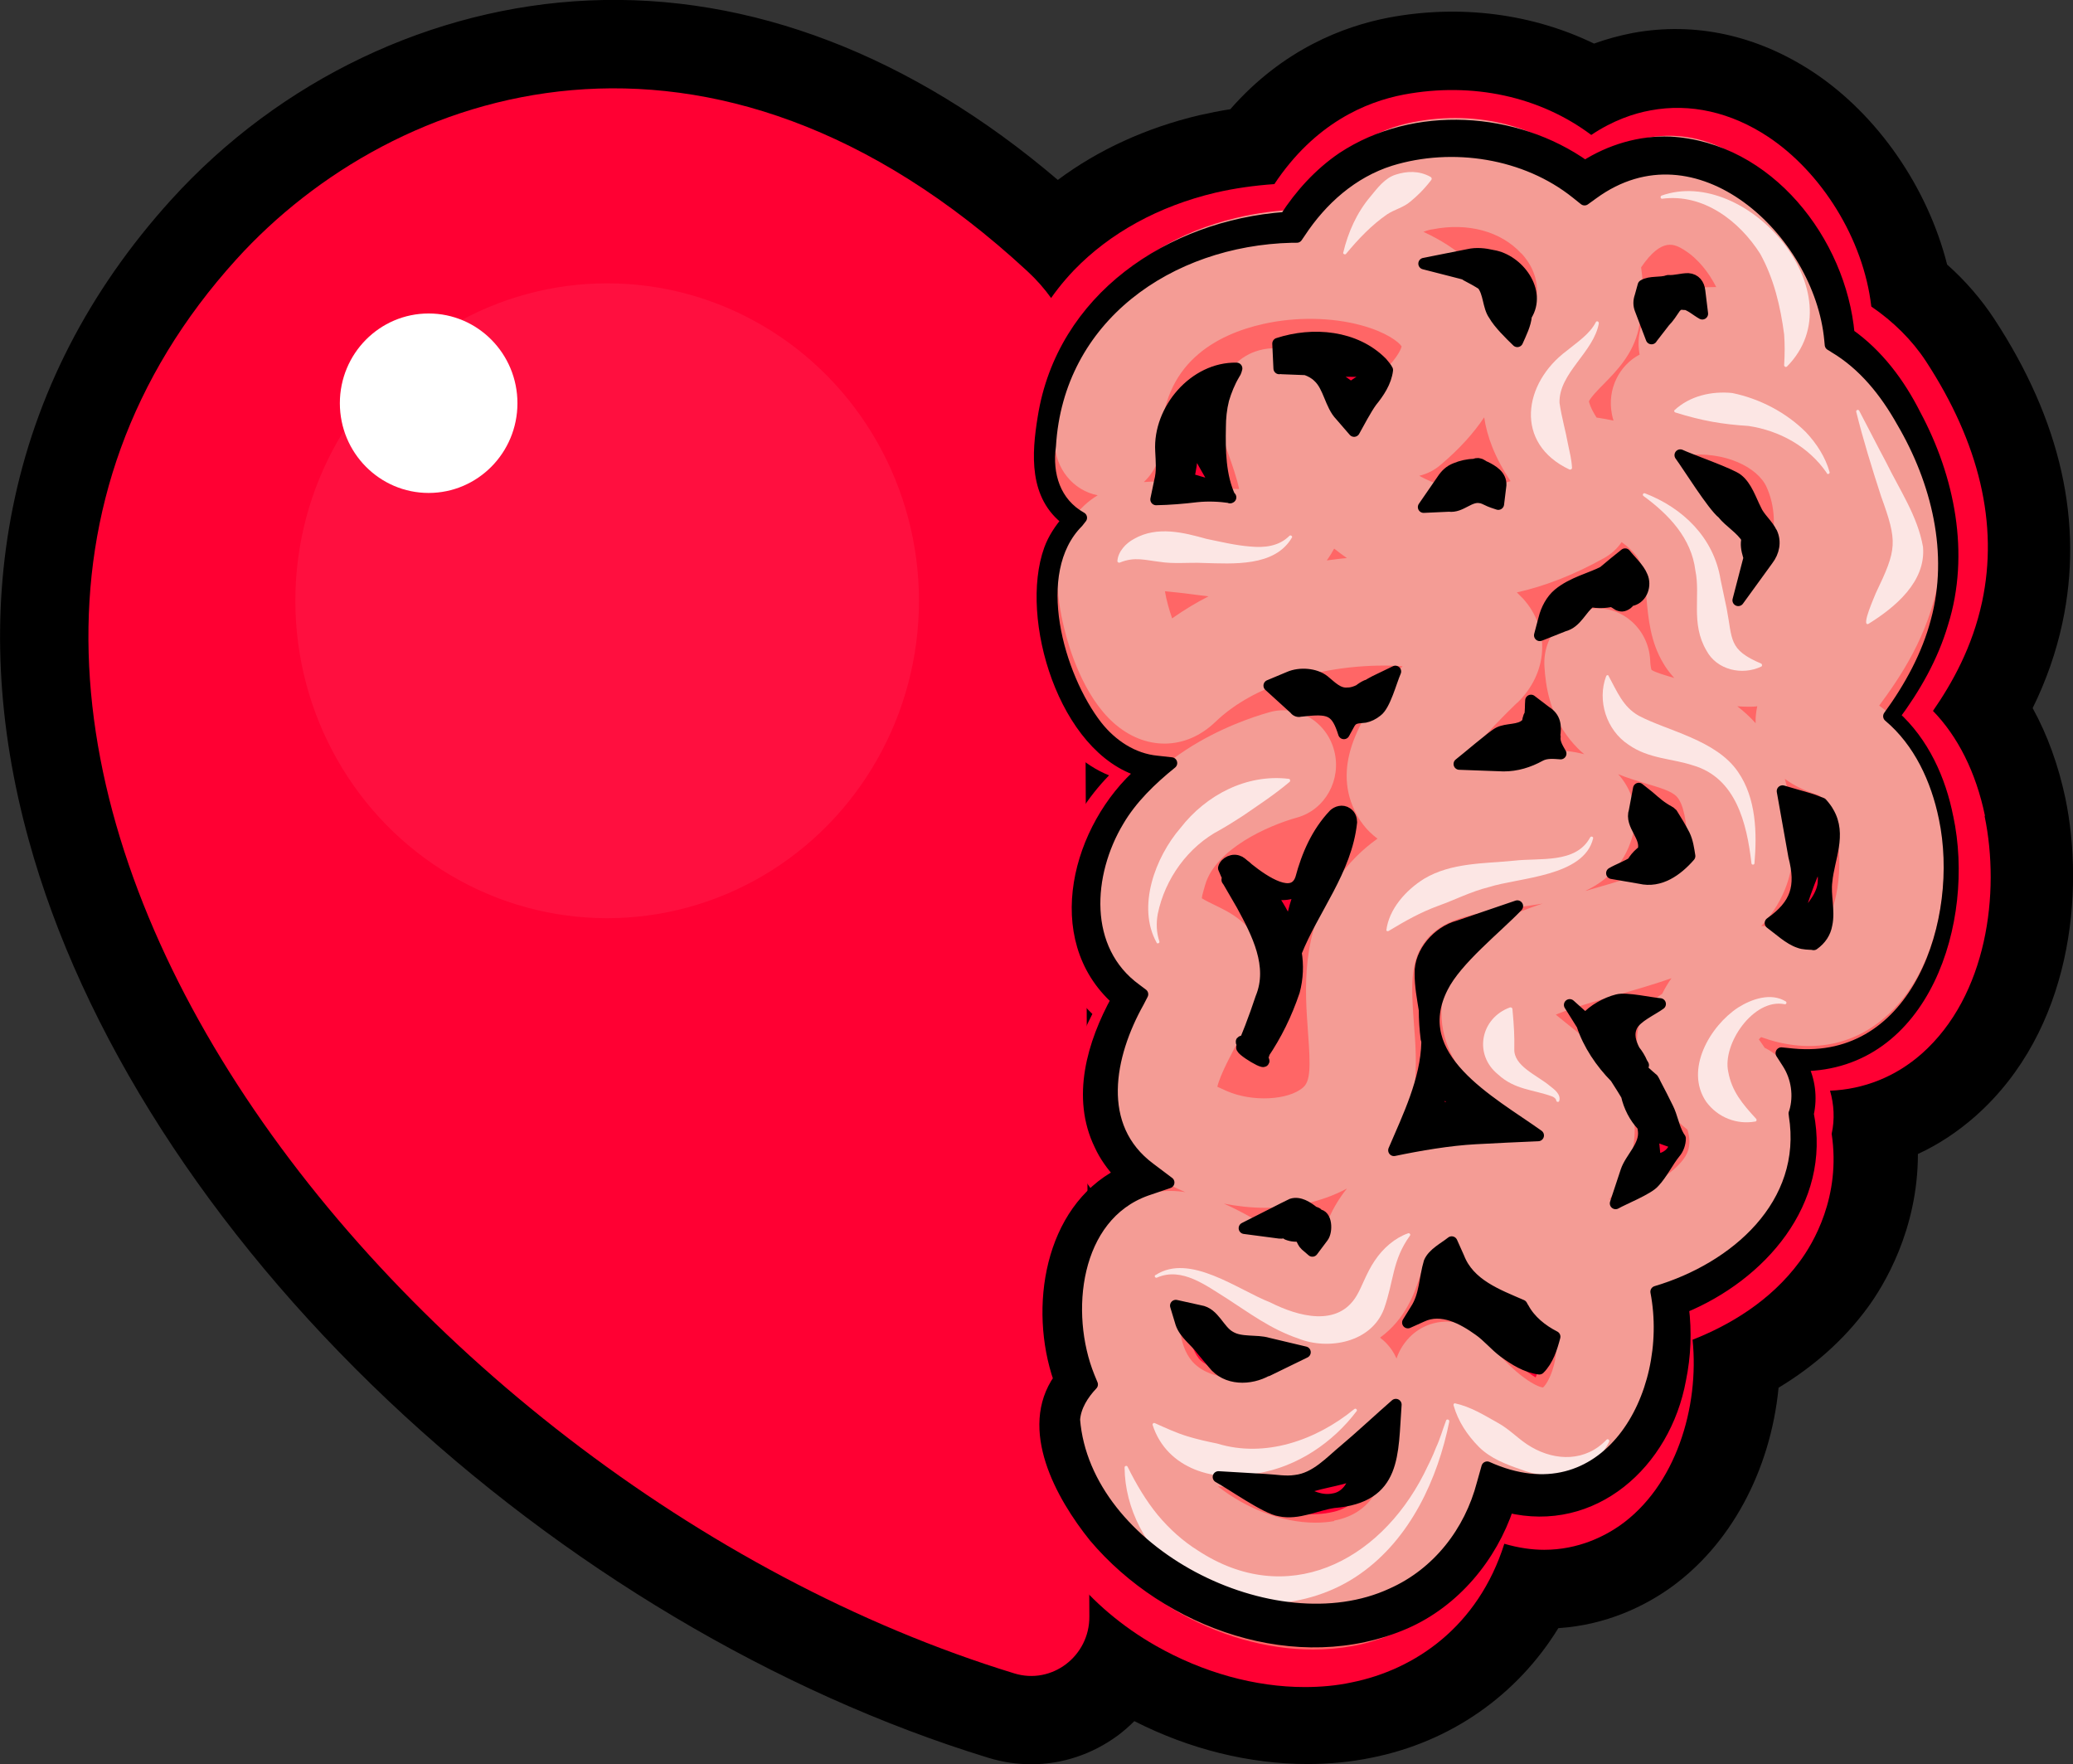 <?xml version="1.0" encoding="UTF-8"?>
<svg id="Layer_2" data-name="Layer 2" xmlns="http://www.w3.org/2000/svg" viewBox="0 0 89.42 76.09">
  <rect x="0" y="0" width="89.42" height="76.09" fill="#333333" stroke="none"/>
  <defs>
    <style>
      .cls-1 {
        opacity: .75;
      }

      .cls-2, .cls-3 {
        fill: #fff;
      }

      .cls-4 {
        fill: #f66;
      }

      .cls-5 {
        fill: #f49c95;
      }

      .cls-3 {
        opacity: .06;
      }

      .cls-6 {
        stroke: #000;
        stroke-linejoin: round;
        stroke-width: .5px;
      }

      .cls-7 {
        fill: #f03;
      }
    </style>
  </defs>
  <g id="Layer_1-2" data-name="Layer 1">
    <g>
      <path d="M44.49,76.09c-.62,0-1.24-.09-1.86-.28-9.14-2.8-18.34-8.27-25.89-15.41-7.71-7.29-13.22-15.87-15.5-24.17C-.13,31.27-.36,26.47.54,21.95c.98-4.92,3.28-9.4,6.84-13.33C12.07,3.45,18.63.32,25.4.02c6.97-.31,13.93,2.37,20.23,7.74,1.74-1.3,3.82-2.25,6.1-2.79.44-.1.89-.19,1.34-.26,2.27-2.59,4.9-3.58,6.83-3.95,3.08-.58,6.2-.17,8.86,1.12.55-.2,1.11-.35,1.68-.46,2.68-.49,5.37.1,7.79,1.7,2.77,1.84,4.92,4.97,5.76,8.29.79.7,1.47,1.49,2.03,2.34,2.88,4.39,3.87,8.8,2.94,13.13-.27,1.25-.69,2.46-1.28,3.66.64,1.16,1.11,2.47,1.41,3.88h0c.83,4.01.31,10.01-3.88,13.72-.76.67-1.59,1.22-2.48,1.63,0,3.27-1.47,5.68-2.18,6.64-1,1.36-2.29,2.51-3.83,3.44-.35,3.57-2.07,6.81-4.74,8.68-1.02.71-2.64,1.55-4.76,1.69-1.78,2.89-4.64,4.91-8.07,5.59-.88.18-1.8.27-2.74.27-2.53,0-5.1-.64-7.48-1.85-.22.22-.45.42-.7.61-1.11.82-2.41,1.25-3.74,1.25ZM49.38,54.76s0,0,0,0c0,0,0,0,0,0ZM54.44,32.6s0,0,0,0h0Z"/>
      <g>
        <g>
          <path class="cls-7" d="M46.76,17.23c0-2.11-.9-4.11-2.44-5.53C30.64-.96,16.98,3.7,10.2,11.18c-18.54,20.44,6.55,52.72,33.55,60.99,1.62.5,3.25-.74,3.24-2.45l-.23-52.49Z"/>
          <ellipse class="cls-3" cx="26.19" cy="25.91" rx="13.45" ry="13.69"/>
          <ellipse class="cls-2" cx="18.49" cy="17.39" rx="3.83" ry="3.87"/>
        </g>
        <g>
          <path class="cls-7" d="M85.62,35.17c-.39-1.87-1.17-3.41-2.24-4.51.83-1.2,1.7-2.75,2.12-4.71.71-3.34-.11-6.83-2.43-10.38-.6-.91-1.4-1.7-2.35-2.35-.34-2.93-2.16-5.8-4.45-7.32-1.6-1.06-3.36-1.46-5.07-1.14-.72.13-1.62.43-2.56,1.06-2.2-1.65-5.11-2.3-8.09-1.74-1.63.31-3.84,1.24-5.58,3.86-.86.06-1.72.18-2.54.37-2.45.58-4.56,1.74-6.11,3.35-1.91,2-2.92,4.64-2.92,7.63,0,1.03.41,1.95,1.07,2.61-.01.02-.03.03-.04.05-1.23,1.75-1,4.12-.58,5.8.28,1.14.97,3.27,2.43,4.67.48.46,1.01.8,1.56,1.02-.9.93-1.67,2.07-2.11,3.49l-.02.05c-.25.8-.91,2.91.2,5.13.34.67.77,1.2,1.21,1.62-.91,1.79-1.78,4.22-.6,6.65.23.48.51.88.81,1.22-.05.03-.1.06-.15.09-1.51.9-2.52,2.55-2.85,4.66-.24,1.54-.09,3.14.4,4.58-.57.83-.8,1.92-.54,2.99.69,2.82,2.75,5.39,5.65,7.05,2.05,1.17,4.31,1.79,6.44,1.79.69,0,1.37-.06,2.02-.2,2.74-.55,5.46-2.41,6.59-5.98.62.18,1.19.26,1.72.26,1.48,0,2.6-.59,3.24-1.03,2.44-1.7,3.46-5.13,3.16-8.03,1.58-.62,3.36-1.66,4.62-3.37.58-.78,1.79-2.8,1.38-5.51.14-.63.1-1.27-.07-1.86,1.46-.06,2.83-.6,3.96-1.6,2.82-2.5,3.39-6.94,2.71-10.23ZM69.86,45.18c-.09-.09-.19-.18-.28-.27.12-.03.23-.06.34-.09-.02.12-.04.24-.05.36ZM70.2,25.6c-.13-.05-.27-.09-.41-.12.12-.07.24-.14.35-.22.02.1.04.21.06.34ZM66.15,31.6s0,0,0,.01c0,0-.01,0-.02,0,0,0,0,0,.01-.01ZM57.65,30.43c.07,0,.14-.02.2-.02-.16.24-.3.48-.43.73-.18-.22-.38-.41-.6-.58.27-.05.54-.09.82-.13ZM61.82,47.25c.15.24.31.46.48.66l-.23.64c-.15.02-.29.04-.44.07.1-.46.16-.92.19-1.37ZM61.97,56.37c.02-.06.05-.13.07-.2.09.19.2.37.32.54-.17,0-.34,0-.52.02.05-.13.09-.25.13-.36ZM50.95,19.03c.08.33.19.66.31.99-.32-.04-.67-.08-1.03-.12.03-.2.05-.41.05-.62,0-.07,0-.14,0-.21l.67-.04Z"/>
          <path class="cls-4" d="M84.13,35.36c-.38-1.93-1.22-3.49-2.38-4.5.84-1.18,1.82-2.77,2.25-4.84.63-3.05-.11-6.26-2.22-9.56-.57-.9-1.37-1.67-2.3-2.3-.2-2.85-2.01-5.75-4.3-7.16-2.29-1.41-4.77-1.28-6.81.23-2.04-1.65-4.81-2.31-7.63-1.77-1.52.29-3.58,1.19-5.16,3.75-.85.05-1.69.17-2.49.36-2.27.54-4.23,1.63-5.64,3.15-1.71,1.83-2.61,4.24-2.61,6.98,0,1.03.52,1.93,1.3,2.45-.16.16-.3.34-.44.54-1.04,1.51-.81,3.64-.44,5.15.27,1.09.93,3.09,2.29,4.31.65.58,1.39.91,2.15,1-1.15.96-2.18,2.24-2.69,3.92l-.02.05c-.21.7-.78,2.55.15,4.45.37.76.89,1.32,1.4,1.74-.9,1.71-1.9,4.03-.82,6.32.36.75.85,1.29,1.36,1.69-.31.1-.62.24-.93.43-1.28.78-2.15,2.22-2.45,4.05-.25,1.54-.07,3.14.47,4.53-.59.69-.85,1.65-.62,2.61.61,2.55,2.45,4.91,5.05,6.46,1.91,1.14,4.04,1.74,6.04,1.74.58,0,1.15-.05,1.71-.15,2.65-.49,5.27-2.32,6.22-5.96.64.23,1.27.34,1.89.34.98,0,1.91-.28,2.75-.84,2.39-1.59,3.32-5.07,2.86-7.82,1.82-.68,3.36-1.72,4.37-3,1.2-1.52,1.68-3.31,1.38-5.18,0-.02,0-.04-.01-.06.22-.85.06-1.72-.4-2.4,1.51.13,2.95-.31,4.12-1.29,2.62-2.19,3.18-6.43,2.59-9.43ZM51.7,58.57c-.23-.28-.35-.73-.38-1.15.2.11.4.23.58.32.68.39,1.5.85,2.4,1.2-.4.13-.81.19-1.21.18-.72-.03-1.19-.3-1.39-.54ZM63.65,19.92c.13.36.3.73.5,1.1-.6.12-1.16.13-1.66.03.45-.38.83-.76,1.16-1.13ZM75.56,21.87c.31.67.31,1.42.17,2.08-.11-.46-.27-.95-.49-1.43-.21-.45-.53-.99-1.03-1.56.7.2,1.2.56,1.36.91ZM68.9,25.65c-.75.05-1.46.42-1.94.93-.1-1.61,1.59-1.02,2.38-1.4.21-.1.39-.25.55-.4.15.15.2.25.2.25.14.31-.33.06-.28.61,0,.1-.27-.04-.91,0ZM65.72,31.29c.17-.16.32-.33.45-.5.13.47.33.99.65,1.5-.61-.02-1.26,0-1.93.04-.07,0-.14,0-.21,0,.29-.31.64-.65,1.05-1.04ZM70.82,36.82c.2-.65.22-1.31.05-1.92.37.11.83.25.94.37.08.08.26.5.28,1.54-.13.11-.43.32-1.08.59-.17.07-.34.14-.52.2.15-.27.25-.53.33-.78ZM59.62,15.75c-.14.2-.4.49-.85.86-.26.22-.47.47-.64.75-.31-.42-.59-.78-.87-1.08-.77-.83-1.56-1.11-2.22-1.16.89-.14,1.83-.14,2.71,0,.96.15,1.56.43,1.87.62ZM57.99,29.95c.42-.05.81-.08,1.18-.09-.59.76-1.03.51-1.34,1.28-.49-.96-1-1.17-2.05-1.17,0,0-.11-.12-.11-.12.82-.3,1.33.22,2.32.1ZM56.01,38.03c.34-1.52,1.66-2.64,1.7-2.54.15.37-2.38,4.88-2.61,7.45-.05.6-1.44,2.97-1.24,2.6.46-.85.79-1.68,1.09-2.5.83-2.32-1.85-5.33-1.91-5.35,0-.01,2.62,1.75,2.97.35ZM56.62,52.76c-.12.27-.2.52-.28.74-.3-.11-.69-.31-1.05-.51.45-.04.89-.12,1.33-.23ZM61.45,44.52c-.11-1.45-.15-2.37.31-3.05.27-.38.67-.64,1.19-.82-.25.25-.48.53-.68.84-1.01,1.63-1.03,3.47-.07,5.04.57.92,1.35,1.57,2.07,2.14,0,0-.02,0-.03,0-.86,0-1.99-.01-3.18.3.59-1.57.47-3.22.37-4.46ZM68.17,44.38c.5-.16,1.05-.31,1.49-.44.23-.06.46-.13.69-.2-.49.81-.55,1.82-.19,2.68-.56-.87-1.32-1.51-1.99-2.05ZM71.87,11.87s.16.02.28.08c.27.14.51.35.73.6-.16.02-.33.04-.49.07-.39.06-.75.21-1.06.41,0-.21-.02-.42-.04-.62.28-.36.5-.51.59-.53ZM65.62,13.32c-.05.05-.11.11-.16.16-.09.09-.19.2-.3.31-.06-.18-.13-.33-.19-.46-.42-.87-1.05-1.6-1.83-2.19.9.1,1.57.49,1.97.91.36.38.53.81.52,1.27ZM53.08,15.69c-.85.63-1.53,1.82-1.14,3.51.09.4.24.8.39,1.23.06.17.14.4.22.65-.25-.03-.5-.06-.7-.08-.47-.06-.99-.13-1.55-.16.15-.35.23-.74.23-1.14,0-.73,0-2.84,2.55-4ZM57.34,65.24c-.89.17-1.9,0-2.85-.38,1.69-.25,3.33-.99,4.72-2.13-.21,2.2-1.42,2.43-1.87,2.51ZM66.23,59.4c-.32-.19-.91-.63-1.77-1.66-.85-1.03-2.25-1.3-3.38-.75.31-.54.48-1.06.61-1.43.18-.56.21-.59.38-.72.06-.05.12-.08.19-.12.16.69.57,1.31,1.19,1.74.5.34,1.04.58,1.6.75.36.5.87.86,1.44,1.04-.02.41-.12.86-.25,1.16ZM72.08,49.96c-.22.32-.72.74-1.51,1.09.73-1.71.35-3.16-.07-4.04.05.07.1.14.16.2.29.86.81,1.61,1.53,2.2,0,0,0,.02,0,.03.04.18.03.31-.11.52ZM78.63,38.11c-.09,1.32-.53,2.02-.7,2.15-.05,0-.21-.01-.5-.14-.16-.07-.33-.13-.5-.17.68-1.04.87-2.11.87-2.98,0-.65-.04-1.25-.12-1.79.12.05.25.09.39.14.23.24.67,1.28.57,2.8Z"/>
          <path class="cls-5" d="M83.68,34.98c-.4-2.05-1.33-3.63-2.62-4.55,1.8-2.43,4.89-7.16.35-14.32-.57-.91-1.4-1.68-2.38-2.29-.03-.92-.23-1.89-.62-2.84-.72-1.78-1.96-3.32-3.42-4.22-1.32-.82-2.74-1.09-4.11-.78-.88.2-1.69.62-2.43,1.25-1.94-1.77-4.69-2.51-7.5-1.96-1.45.28-3.44,1.17-4.94,3.77-.91.03-1.82.15-2.69.36-4.89,1.17-7.82,4.78-7.82,9.65,0,1.15.8,2.11,1.85,2.31-.41.25-.78.58-1.09,1.04-.92,1.35-.7,3.31-.35,4.72.2.83.82,2.89,2.12,4.05,1.35,1.21,3.11,1.2,4.39-.03,1.75-1.68,4.36-2.19,5.76-2.35.9-.1,1.68-.1,2.32-.06-1.78,2.01-2.95,4.07-2.16,6.02.25.62.62,1.08,1.08,1.42-.64.45-1.23,1.03-1.75,1.77-1.57,2.28-1.38,4.76-1.25,6.56.12,1.56.1,2.13-.21,2.4-.64.56-2.2.63-3.28.16-.09-.04-.27-.12-.42-.19.13-.55.67-1.53.94-2.04.44-.82.86-1.59,1.03-2.37.24-1.07-.15-2.12-1.03-2.81-.34-.27-.71-.45-1.04-.61-.17-.08-.43-.21-.57-.3.02-.15.09-.39.13-.52l.02-.07c.46-1.54,2.7-2.54,3.96-2.89,1.22-.34,1.93-1.64,1.6-2.89-.33-1.26-1.59-2-2.8-1.65-1.36.38-5.89,1.95-7.11,6.05l-.02.06c-.21.7-.71,2.34.12,4.05.42.86,1.05,1.44,1.64,1.84-.93,1.73-2.11,4.04-1.05,6.3.69,1.47,1.97,2.03,2.81,2.4,0,0,.02,0,.02,0-.86-.14-1.75-.04-2.62.5-1.13.7-1.91,2.01-2.18,3.67-.26,1.58-.03,3.23.58,4.61-.64.56-.96,1.46-.74,2.36.57,2.42,2.32,4.66,4.79,6.15,1.82,1.1,3.85,1.68,5.75,1.68.55,0,1.09-.05,1.61-.15,2.08-.39,3.75-1.53,4.83-3.3.52-.86.88-1.84,1.09-2.94.15.07.3.14.45.2.62.24,1.24.36,1.84.36.87,0,1.7-.25,2.44-.75,2.3-1.55,3.12-5.18,2.51-7.79,1.93-.64,3.56-1.7,4.59-3.01,1.1-1.4,1.53-3.04,1.26-4.76,0-.06-.02-.12-.03-.19,0,0,0,0,0-.01.36-1.14-.18-2.37-1.21-2.86-.08-.12-.16-.24-.25-.36.03-.04.06-.07.1-.1,1.96.71,3.83.43,5.3-.82,2.44-2.06,2.95-6.08,2.39-8.94ZM64.02,17.99c.12.83.46,1.75,1.14,2.76-1.13.37-2.14.42-3.03.16-.31-.09-.62-.23-.91-.39.33-.08.64-.23.92-.47.83-.7,1.44-1.39,1.88-2.05ZM65.44,30.32c1.34-1.29,1.45-3.18.26-4.5-.09-.09-.18-.18-.27-.27,1.21-.27,2.47-.76,3.76-1.48.31-.17.57-.41.76-.69.57.41.74.74.77.81.19.4.24.98.3,1.59.08.89.17,1.9.73,2.83.12.21.28.42.47.63-.34-.1-.83-.24-.98-.35-.02-.05-.05-.17-.06-.44-.08-1.3-1.16-2.29-2.42-2.21-1.26.08-2.22,1.2-2.14,2.5.05.83.22,2.07,1.12,3.18.19.23.39.44.6.61-.92-.25-2.05-.2-3.33-.14-.42.02-1.01.04-1.56.04.42-.51,1.04-1.2,1.98-2.11ZM72.72,19.63c1.69-.18,3.09.52,3.48,1.37.75,1.65.02,3.56-.63,4.41,0-.02,0-.05,0-.07-.08-.85-.19-2.02-.72-3.17-.32-.69-.94-1.63-2.13-2.53ZM70.39,36.15c.28-.89.13-1.81-.4-2.53-.06-.08-.12-.16-.19-.23.42.17.83.29,1.19.4.57.17,1.11.32,1.34.57.28.3.45,1.08.45,2.14,0,.13-.31.39-.75.64-.93.51-2.3.9-3.62,1.28,0,0-.01,0-.02,0,.89-.42,1.64-1.1,2-2.26ZM74.94,30.46c.15.01.31.02.47.02.13,0,.26,0,.39-.02-.05.24-.08.48-.07.73-.25-.28-.52-.52-.79-.73ZM72.66,10.79c.58.36,1.05.96,1.37,1.59-.48,0-.96.03-1.43.11-1.24.21-2.09,1.42-1.89,2.7,0,.04.01.07.02.1-.89.47-1.41,1.5-1.2,2.57.02.1.04.19.07.28-.22-.05-.42-.08-.59-.11-.04,0-.09-.02-.14-.02-.27-.42-.32-.65-.33-.7.07-.17.43-.54.65-.76.56-.57,1.25-1.28,1.49-2.35.21-.9.24-1.8.11-2.67.91-1.33,1.46-.99,1.86-.75ZM65.63,10.93c.37.4.77,1.06.65,1.95-.09.1-.21.22-.31.32-.26.27-.63.65-.99,1.14-.07-.62-.26-1.12-.42-1.46-.58-1.21-1.67-2.2-3.16-2.88.17-.07.31-.1.4-.11,1.52-.3,2.95.09,3.82,1.04ZM50.56,26.67c-.13-.38-.25-.8-.31-1.17.36.03.77.08,1.09.12.25.03.52.07.79.1-.53.27-1.06.59-1.57.95ZM57.23,24.17s.04-.05.05-.07c.1-.14.19-.29.27-.44.18.14.36.28.55.41-.27.02-.56.06-.87.1ZM57.84,17.11c-.32-.43-.6-.8-.87-1.1-1.47-1.59-2.95-.83-3.23-.66-.78.46-1.48,1.51-1.12,3.06.09.37.22.76.37,1.18.12.34.36,1.01.46,1.5-.46,0-1.1-.09-1.54-.15-.78-.1-1.68-.22-2.57-.15.46-.43.75-1.05.75-1.74,0-3.39,2.4-4.63,4.41-5.08,1.39-.31,2.93-.29,4.22.06,1.07.29,1.62.72,1.74.91-.03.13-.22.63-1.21,1.46-.46.39-.74.93-.81,1.5-.22-.28-.42-.54-.6-.78ZM60.99,44.15c-.12-1.6-.16-2.62.42-3.46.72-1.05,2.04-1.29,3.97-1.55.37-.05.76-.1,1.16-.17-1.6.53-2.93,1.17-3.67,2.4-.9,1.47-.92,3.06-.07,4.46.55.91,1.38,1.56,2.1,2.14.28.23.72.57.95.82,0,0,0,0,0,0-.21.11-1.01.1-1.49.1-1.24,0-2.87-.02-4.45.86,1.37-1.77,1.21-3.95,1.08-5.6ZM54.56,52.09c1.22,0,2.46-.25,3.54-.83-.69.86-.97,1.71-1.16,2.29-.03.1-.07.22-.11.31-.45.03-1.8-.74-2.33-1.05-.52-.3-1.09-.63-1.71-.9.57.11,1.16.18,1.77.18ZM50.92,56.21c.4.18.96.5,1.37.73,1.04.59,2.29,1.32,3.66,1.56-.84.64-1.81.97-2.76.93-.77-.03-1.44-.31-1.8-.76-.55-.68-.59-1.83-.45-2.46ZM57.56,65.6c-.27.05-.54.07-.83.07-1.44,0-3-.62-4.2-1.57.15.02.3.03.46.03.11,0,.22,0,.33,0,2.37,0,4.71-1.04,6.48-2.89.04-.04.08-.09.11-.13.15,2.65-.64,4.15-2.36,4.47ZM67.09,58.61c-.14.73-.41,1.13-.53,1.23-.24-.02-1.1-.41-2.42-2.01-.82-.99-2.26-1.11-3.22-.27-.32.29-.55.64-.68,1.03-.11-.25-.26-.48-.46-.68-.08-.08-.16-.15-.25-.22,1.12-.82,1.49-1.94,1.72-2.64.19-.58.26-.76.58-1.01.28-.22.61-.33,1.02-.39-.01.78.34,1.54,1.02,2.01.5.35,1.06.58,1.64.74.37.6.97.99,1.64,1.08.03.3.02.69-.07,1.13ZM72.59,50.03c-.57.73-1.77,1.38-3.18,1.71.07-.09.14-.18.2-.28,1.44-2.15.84-3.94.36-4.82-.58-1.05-1.48-1.77-2.28-2.41-.17-.14-.39-.31-.58-.47.69-.29,1.82-.61,2.51-.81.8-.23,1.65-.47,2.48-.76-.15.21-.29.44-.4.67-.15.1-.3.21-.43.35-.88.92-.87,2.39,0,3.31.2.67.62,1.5,1.52,2.2.23.75-.07,1.14-.21,1.32ZM78.41,40.27c-.1.08-.33.28-1.09-.05-.43-.19-.89-.28-1.35-.28,1.1-1.17,1.38-2.45,1.38-3.44,0-1.15-.13-2.11-.36-2.91.39.29.86.52,1.43.69.16.05.58.53.8,1.64.36,1.86-.13,3.79-.8,4.36Z"/>
          <g class="cls-1">
            <path class="cls-2" d="M62.52,61.29c-.5,2.49-1.68,5.07-3.85,6.59-2.22,1.57-5.55,1.81-7.76.07-1.48-1.13-2.39-2.91-2.4-4.66,0-.04.03-.07.07-.07.03,0,.05.02.06.04.38.77.8,1.47,1.3,2.08.51.61,1.09,1.13,1.73,1.53,3.82,2.51,7.8.52,9.75-3.3.16-.32.4-.8.52-1.13.18-.38.29-.79.44-1.18.02-.07.15-.04.13.04h0Z"/>
            <path class="cls-2" d="M71.66,8.44c3.69-1.32,8.51,4.25,5.42,7.37-.05.04-.12,0-.12-.06.03-.48.03-.92,0-1.33-.16-1.21-.44-2.4-1.03-3.47-.9-1.42-2.45-2.61-4.23-2.38-.07.01-.1-.1-.03-.13h0Z"/>
            <path class="cls-2" d="M69.41,62.18c-.67,1.37-2.4,1.74-3.76,1.21-.68-.23-1.36-.49-1.86-.99-.5-.51-.89-1.09-1.09-1.79-.01-.04.01-.08.05-.09.69.15,1.26.51,1.85.84.54.29.93.75,1.46,1.05,1.05.61,2.34.63,3.24-.32.05-.05.14.01.11.08h0Z"/>
            <path class="cls-2" d="M78.8,20.4c-.78-1.14-2.04-1.83-3.38-2.03-1.12-.07-2-.22-3.15-.58-.04-.01-.06-.05-.05-.09.67-.63,1.62-.84,2.5-.75,1.18.24,2.33.84,3.18,1.69.47.5.84,1.08,1.02,1.72.02.07-.08.12-.12.05h0Z"/>
            <path class="cls-2" d="M70.94,21.27c1.65.63,2.99,1.92,3.28,3.74,0,0,.26,1.23.26,1.23.26,1.35.07,1.78,1.49,2.38.05.03.05.11,0,.13-.82.39-1.91.15-2.36-.69-.69-1.17-.25-2.36-.48-3.46-.17-1.38-1.13-2.4-2.24-3.21-.06-.04,0-.15.06-.11h0Z"/>
            <path class="cls-2" d="M68.97,13.93c-.22,1.27-1.73,2.15-1.7,3.44.09.63.26,1.19.38,1.85.06.29.14.59.16.96,0,.05-.06.09-.11.07-2.4-1.13-1.99-3.73-.12-5.12.49-.4.99-.72,1.26-1.24.03-.06.13-.03.12.04h0Z"/>
            <path class="cls-2" d="M57.94,10.9c.21-.88.58-1.72,1.18-2.43.3-.36.61-.79,1.09-.94.47-.15,1-.18,1.5.1.05.03.06.09.03.13-.34.44-.62.7-.91.94-.29.25-.67.33-.99.54-.67.46-1.25,1.07-1.78,1.71-.04.05-.14,0-.12-.06h0Z"/>
            <path class="cls-2" d="M75.55,37.23c-.2-1.73-.67-3.68-2.52-4.22-.91-.3-1.91-.28-2.78-.89-.96-.63-1.36-1.91-.97-2.95.01-.04.05-.06.09-.05.39.71.63,1.36,1.32,1.75,1.23.65,3.34,1.04,4.28,2.42.79,1.14.82,2.65.71,3.94,0,.08-.13.08-.13,0h0Z"/>
            <path class="cls-2" d="M67.13,47.46c-.02-.09-.09-.13-.17-.17-.81-.3-1.61-.28-2.34-.95-1.07-.87-.75-2.43.51-2.89.05-.02.11.02.11.07.07.77.09,1.15.08,1.72-.03.74.98,1.13,1.53,1.59.19.15.49.36.41.65-.02.07-.13.05-.13-.02h0Z"/>
            <path class="cls-2" d="M49.85,54.99c1.47-.96,3.55.64,4.94,1.18,1.21.61,2.92,1.08,3.73-.29.23-.38.42-.98.78-1.51.36-.54.87-.98,1.44-1.18.06-.02.12.05.08.1-.77,1.07-.68,1.91-1.12,3.16-.55,1.46-2.41,1.79-3.69,1.28-1.21-.41-2.14-1.12-3.09-1.73-.89-.55-1.94-1.37-3.01-.9-.07.04-.14-.07-.07-.11h0Z"/>
            <path class="cls-2" d="M58.51,60.87c-1.02,1.35-2.56,2.39-4.26,2.67-1.8.43-3.91-.17-4.53-2.08-.02-.06.05-.11.1-.08.47.21.9.41,1.38.56.42.13.87.23,1.31.32,2.06.63,4.26-.14,5.91-1.49.06-.05.14.03.1.09h0Z"/>
            <path class="cls-2" d="M76.98,43.31c-1.34-.27-2.7,1.72-2.43,2.92.15.83.61,1.38,1.2,2.02.04.04.02.12-.04.12-.79.14-1.61-.17-2.11-.85-.95-1.39.17-3.28,1.38-4.07.59-.37,1.41-.65,2.05-.26.06.04.02.14-.05.12h0Z"/>
            <path class="cls-2" d="M80.19,17.7c.34.64.82,1.59,1.17,2.24.57,1.17,1.36,2.32,1.59,3.65.13,1.5-1.21,2.61-2.36,3.32-.32.11.28-1.2.32-1.32.92-1.92.95-2.2.23-4.19-.38-1.17-.78-2.46-1.07-3.64-.02-.07.09-.12.12-.05h0Z"/>
            <path class="cls-2" d="M49.89,40.65c-.86-1.55-.05-3.69,1.03-4.94,1.1-1.42,2.85-2.34,4.67-2.12.06,0,.08.09.04.13-.69.58-1.36,1.01-2.01,1.46-.24.16-.74.47-.99.61-1.38.72-2.38,2.11-2.69,3.63-.07.39-.06.79.07,1.18.03.07-.08.12-.12.06h0Z"/>
            <path class="cls-2" d="M68.72,36.16c-.4,1.65-3.18,1.68-4.5,2.1-.77.19-1.46.55-2.19.81-.76.28-1.4.64-2.13,1.08-.03.02-.08.01-.1-.02.11-.92.84-1.74,1.63-2.23,1.17-.7,2.58-.65,3.88-.78,1.11-.13,2.66.14,3.28-1,.03-.07.15-.04.13.04h0Z"/>
            <path class="cls-2" d="M55.73,23.18c-.74,1.28-2.56,1.13-3.82,1.1-.63-.03-1.28.05-1.89-.05-.62-.07-1.07-.23-1.71.03-.05.03-.12-.02-.11-.07.03-.4.36-.76.72-.95,1-.57,2.15-.27,3.12,0,.63.13,1.25.28,1.88.33.61.06,1.24,0,1.7-.46.05-.05.14.01.11.08h0Z"/>
          </g>
        </g>
        <g>
          <path class="cls-6" d="M84.01,35.26c-.32-1.64-1.05-3.25-2.31-4.38.9-1.21,1.66-2.54,2.09-4,.94-2.99.28-6.27-1.18-8.99-.68-1.35-1.61-2.6-2.86-3.48-.36-3.99-3.48-8.04-7.72-8.27-1.29-.05-2.58.34-3.66,1.03-3-2.13-7.36-2.41-10.46-.36-1,.68-1.82,1.59-2.46,2.58-4.98.36-9.63,3.49-10.44,8.62-.26,1.59-.38,3.38,1.04,4.43-.32.38-.6.79-.77,1.26-1.06,2.93.62,8.61,3.98,9.57-2.77,2.41-4.05,7.18-1.08,9.84-1.04,1.89-1.73,4.22-.73,6.27.21.46.51.88.86,1.26-3.02,1.57-3.68,5.77-2.62,8.84-1.5,2.14.08,5.01,1.52,6.8,3.15,3.73,8.77,5.74,13.41,3.72,2.12-.93,3.71-2.85,4.43-5.01,3.67.89,6.77-1.88,7.43-5.5.21-1.02.25-2.06.12-3.1,3.35-1.38,6.15-4.55,5.39-8.35.16-.71.06-1.46-.26-2.09,5.27-.04,7.23-6.24,6.28-10.7ZM77.41,48.1c.62,3.85-2.56,6.6-5.97,7.61.86,4.49-2.19,9.87-7.29,7.57,0,0-.2.71-.2.71-.54,2.08-1.93,3.87-3.91,4.75-5.1,2.36-13.24-1.78-13.7-7.51.04-.58.38-1.11.77-1.52,0,0-.14-.34-.14-.34-1.1-2.73-.66-6.92,2.47-8.04,0,0,.97-.33.97-.33,0,0-.81-.61-.81-.61-2.41-1.79-1.78-4.88-.49-7.18,0,0,.17-.33.17-.33,0,0-.28-.21-.28-.21-2.36-1.71-2.13-4.99-.76-7.27.57-.97,1.41-1.78,2.29-2.49,0,0-.63-.07-.63-.07-1.04-.1-1.95-.71-2.59-1.52-1.66-2.13-2.97-6.64-.82-8.8,0,0,.15-.19.15-.19-1.14-.64-1.51-1.86-1.34-3.1.33-5.55,5.13-8.88,10.42-9.01,0,0,.22,0,.22,0l.13-.19c.94-1.43,2.26-2.6,3.9-3.12,2.69-.83,5.85-.33,8.03,1.42l.35.28s.36-.26.36-.26c4.53-3.3,9.8,1.64,10.23,6.31l.02.21s.17.1.16.1c1.28.76,2.21,1.93,2.93,3.21,1.51,2.57,2.28,5.68,1.48,8.61-.39,1.48-1.14,2.85-2.05,4.1,1.31,1.1,2.06,2.73,2.4,4.39.92,4.38-1.15,10.71-6.55,10.19l-.49-.05s.27.42.27.42c.41.63.52,1.43.31,2.13l-.02.05s.01.07.01.07Z"/>
          <path class="cls-6" d="M54.67,59.11l1.62-.79s-1.6-.38-1.6-.38c-.5-.15-1.17,0-1.64-.29-.48-.27-.68-1.02-1.29-1.11l-1.04-.23s.23.76.23.76c.15.45.62.77.88,1.13,0,0,.51.61.51.61.56.72,1.59.7,2.32.29ZM51.94,58.12c-.08-.09-.11-.2-.12-.31.35.07.75.05,1.05.2.05.03.11.06.16.09-.34.12-.82.34-1.09.02Z"/>
          <path class="cls-6" d="M63.91,21.46c.15.04.32.15.48.2l.24.08s.1-.82.1-.82c.02-.4-.34-.62-.67-.78-.08-.02-.2-.14-.26-.12-.05-.04-.16,0-.21.02-.27,0-.56.07-.8.17-.26.1-.43.27-.58.5l-.8,1.16s1.09-.05,1.09-.05c.53.07.89-.48,1.39-.36Z"/>
          <path class="cls-6" d="M76.42,22.99c-.17-.37-.54-.65-.69-1.01-.22-.43-.39-.99-.78-1.3-.27-.23-2.12-.88-2.47-1.05.34.46,1.4,2.17,1.83,2.51.3.38.81.66,1.06,1.09-.06.24-.02.47.06.74,0,0,.02,0,.04,0-.01.06-.02.13-.04.19l-.45,1.73,1.27-1.75c.26-.34.35-.77.17-1.16ZM75.67,22.33s0-.03,0-.05c-.01-.07-.02-.13-.04-.19.03.08.04.16.04.24Z"/>
          <path class="cls-6" d="M68.62,25.94c.29.05.61.05.91-.02.1.05.19.11.28.17.11.04.2.07.38-.06.12-.09.15-.28.15-.35l.03-.03s.11-.01.07.11c-.02.06-.11.14-.03.12.42-.12.59-.64.42-1.02-.14-.35-.51-.68-.73-.96-.24.19-.72.58-.94.77-.52.27-1.34.46-1.93.95-.31.26-.52.66-.62,1.06l-.19.72s1.03-.41,1.03-.41c.56-.14.75-.75,1.16-1.04ZM69.84,24.77c.12-.06.05,0-.02.04-.03.03-.08.06-.13.11.04-.06.09-.11.15-.15Z"/>
          <path class="cls-6" d="M67.05,31.76c.07-.45.04-.81-.38-1.07l-.63-.48c-.02.21,0,.46-.05.69h-.03c-.03.08-.05.16-.06.25-.02.03-.04.07-.07.09-.3.29-.84.18-1.19.37-.24.12-1.45,1.16-1.69,1.34l1.91.07c.56,0,1.08-.16,1.57-.43.28-.15.6-.11.89-.09-.12-.21-.29-.47-.25-.73ZM65.72,31.71c.03-.13.09-.24.17-.34,0,0,0,0,0,0,.02.22.14.37.3.5-.1-.05-.2-.09-.3-.12-.05-.02-.11-.03-.16-.04Z"/>
          <path class="cls-6" d="M72.12,35.11s-.08-.09-.11-.1c-.35-.18-.59-.4-.88-.65l-.44-.35-.18.96c-.21.63.57,1.11.37,1.73-.15.11-.29.25-.4.41,0,0,.03.03.03.04-.3.21-.71.35-.98.51,0,0,1.22.21,1.22.21.85.2,1.59-.33,2.13-.95-.05-.31-.09-.62-.23-.91-.16-.31-.34-.61-.53-.91ZM71.66,36.29c-.2.08-.4.17-.59.28.13-.27.36-.5.49-.77.09-.17.12-.34.11-.52.04.01.07.03.11.05.1.28-.03.63-.12.96Z"/>
          <path class="cls-6" d="M55.3,15.88s0,.01,0,.01c.35.02.69.02,1.03.04.2.07.39.17.54.32.46.42.52,1.22.96,1.67,0,0,.58.67.58.67.2-.36.51-.95.75-1.28.31-.38.62-.84.68-1.35-.04-.09-.16-.22-.23-.31-1.15-1.17-2.98-1.32-4.48-.83,0,0,.05,1.07.05,1.07.04,0,.08-.01.12-.02ZM58.27,16.72c-.34-.27-.73-.49-1.08-.73.78.02,1.6,0,2.35.04-.44.19-.9.39-1.26.69Z"/>
          <path class="cls-6" d="M56.12,30.66s.29-.03.29-.03c.97-.09,1.26.04,1.56,1,0,0,.23-.42.23-.42.16-.29.38-.25.68-.29.16-.03.35-.12.51-.25.35-.25.61-1.28.8-1.71l-.87.42c-.12.06-.24.13-.37.21,0,0,0-.02,0-.02-.11.05-.22.12-.32.2-.15.07-.31.13-.48.13-.43.05-.73-.29-1.04-.54-.38-.3-1.04-.35-1.5-.15l-.86.36s1.1,1,1.1,1c.07.1.16.12.27.09ZM58.17,30.03c.06,0,.12,0,.18,0-.16.18-.29.38-.39.6-.04-.07-.07-.14-.11-.22-.04-.1-.09-.18-.14-.27.16-.05.32-.09.47-.11Z"/>
          <path class="cls-6" d="M54.49,45.49s-.02.03-.02.04c.03,0,.03-.02.02-.04Z"/>
          <path class="cls-6" d="M54.45,45.56s.01-.02.02-.03c0,0,0,0,0,0-.01.03,0,.02-.01.03Z"/>
          <path class="cls-6" d="M53.02,37.99s0,0,.01,0c0,0,0,0,0,0,0,0,0,0-.01,0Z"/>
          <path class="cls-6" d="M53.44,37.16c-.23-.13-.59.03-.65.28,0,0,.23.54.24.55,0,0,0,0,.02,0,.03.01.06.02.1.04-.04,0-.08-.02-.11-.04,0,0,0,0,0,0-.04,0-.08-.03-.1-.06,0,0,0,0,0,0v.02s.05.07.05.07c.15.26.43.74.58,1,.67,1.23,1.4,2.64.83,4.02,0,0-.22.64-.22.64-.15.42-.31.84-.48,1.25.01,0,.03.01.05.02-.03.03-.05.07-.08.1,0,0,0,0-.01-.01-.02.04-.03.08-.05.11-.31.02,1.33,1,.79.46.03-.04.01-.02.02-.03.01-.02.04-.07.06-.12,0,0,0,0,0,.01.58-.86,1-1.72,1.34-2.72.15-.56.17-1.13.08-1.67.75-1.88,2.17-3.54,2.39-5.62,0-.14-.05-.3-.19-.39-.2-.14-.43-.05-.55.06-.74.78-1.16,1.75-1.43,2.76-.33.98-1.58.14-2.29-.43-.06-.06-.12-.11-.19-.16-.05-.04-.1-.09-.16-.12,0,0,0,0-.01-.01,0,0-.01,0-.02,0,0,0-.01-.01-.02-.01h0ZM56.62,37.07c-.16.34-.3.69-.43,1.05.03-.05.05-.11.06-.17.06-.3.2-.6.37-.87ZM56.18,38.15c-.23.62-.41,1.26-.55,1.92-.22-.55-.52-1.07-.87-1.55.61.11,1.19.07,1.42-.38Z"/>
          <path class="cls-6" d="M53.65,45.06s.03-.07.04-.11c-.14-.06-.2-.05-.04.11Z"/>
          <path class="cls-6" d="M56.09,53.29s.02.04.03.06c.05.13.11.27.2.35l.29.25s.45-.6.45-.6c.19-.25.16-.96-.21-.95,0-.07-.11-.11-.18-.12-.26-.21-.62-.45-.95-.34-.18.08-1.83.93-2.04,1.03l1.52.2c.1.01.23-.02.35-.05-.01.07-.02.11-.02.11.2.08.39.09.57.05Z"/>
          <path class="cls-6" d="M61.54,44.8c0,.05.02.1.02.16-.04,1.63-.81,3.2-1.43,4.65,1.1-.23,2.39-.45,3.51-.51.53-.03,2.16-.11,2.71-.13-2.06-1.47-5.67-3.35-4.13-6.39.6-1.2,2.31-2.54,3.23-3.5,0,0-2.55.87-2.55.87-.86.23-1.66,1.12-1.63,2.04,0,.55.1,1.06.18,1.57,0,.42.03.84.08,1.24ZM62.07,47.83c.03-.5-.02-1-.1-1.5.23.5.52.98.87,1.41-.03,0-.05,0-.08,0-.23.02-.46.05-.69.08Z"/>
          <path class="cls-6" d="M71.25,14.58s.55-.71.55-.71c.18-.18.31-.39.46-.61.08-.09.16-.14.25-.16.04.01.09.02.14.02,0,0,0-.01,0-.02.26.04.54.3.78.43l-.12-.98c-.03-.28-.19-.5-.49-.52-.3,0-.56.1-.86.08-.33.12-.78.02-1.07.2l-.13.47c-.07.2-.07.38,0,.56l.48,1.26ZM72.01,12.22c.16.01.21.29.23.48-.04,0-.09-.01-.14-.03-.02,0-.03,0-.05-.01,0-.02-.01-.03-.02-.05,0,0-.01.04-.01.04-.05-.01-.1-.03-.15-.03-.01-.17,0-.32.13-.4Z"/>
          <path class="cls-6" d="M63.25,11.85s0,.02,0,.02c.23.12.47.25.69.39.3.36.25.96.51,1.32.21.37.68.83,1,1.14.15-.34.35-.73.38-1.11.67-1.05-.34-2.4-1.44-2.58-.35-.08-.7-.12-1.05-.04l-1.91.38,1.6.41c.07.02.15.04.22.06ZM65.66,13.57s0-.04-.01-.06c.02.02.04.04.05.06-.01,0-.03,0-.04,0Z"/>
          <path class="cls-6" d="M53.06,21.46c-.44-.92-.45-2.07-.43-3.03,0-.4.04-.8.14-1.2.11-.37.26-.75.47-1.1.07-.09.09-.21.1-.24-1.82-.04-3.36,1.78-3.26,3.55.02.46.07.88-.05,1.33,0,0-.16.77-.16.77.56-.01,1.18-.06,1.75-.13.48-.05.98-.03,1.46.04ZM51.51,19.03c.18.7.66,1.27.94,1.93-.07-.01-.15-.02-.22-.04-.33-.08-.65-.18-.98-.28.11-.37.15-.76.18-1.13.02-.16.05-.32.08-.47Z"/>
          <path class="cls-6" d="M55.89,63.86c-.43.07-.87-.02-1.29-.04,0,0-2.04-.12-2.04-.12.51.27,2.08,1.38,2.65,1.45.78.17,1.56-.25,2.32-.36,2.71-.22,2.52-2.07,2.68-4.21-.6.52-1.59,1.44-2.19,1.94-.63.52-1.26,1.24-2.13,1.34ZM57.51,64.66c-.54.1-1-.14-1.46-.38.76-.35,1.63-.39,2.4-.7-.05.5-.4,1.01-.95,1.08Z"/>
          <path class="cls-6" d="M65.71,56.43l-.07-.13c-1.06-.46-2.27-.9-2.72-2.06,0,0-.3-.67-.3-.67-.31.25-.8.49-.96.87-.21.7-.18,1.43-.59,2.05l-.34.55s.6-.27.6-.27c.86-.41,1.79.11,2.46.59.39.27.7.66,1.09.95.45.33.96.65,1.52.72.37-.37.53-.89.66-1.38-.55-.28-1.06-.69-1.35-1.23ZM61.69,56.18c.12-.22.24-.44.35-.66.03-.06.07-.12.1-.18.1.22.23.43.38.62-.28.04-.56.11-.83.21ZM65.73,57.98c.18.08.36.14.55.18,0,.07.01.14.02.21,0,.09.02.35.01.44h0c-.12-.16-.25-.34-.36-.51-.07-.1-.14-.2-.22-.31Z"/>
          <path class="cls-6" d="M71.93,47.78c-.17-.35-.34-.68-.52-1.02,0,0-.11-.24-.13-.23,0,0-.15-.13-.15-.13l-.41-.37s.16-.09.16-.09c-.02-.03-.04-.07-.06-.1h0c-.08-.19-.19-.37-.32-.53-.18-.34-.29-.71-.11-1.07.19-.39.88-.69,1.22-.94-.4-.03-1.45-.27-1.84-.17-.48.12-1.05.43-1.38.82l-.68-.61s.23.36.54.86c.28.85.81,1.63,1.44,2.27.22.34.36.57.36.57.04.07.08.13.12.2.11.48.34.94.68,1.3,0,0,.01.01.02.02.01.06.02.13.03.19.09.67-.56,1.19-.75,1.76,0,0-.46,1.39-.46,1.39.33-.19,1.41-.62,1.66-.92.34-.36.59-.89.9-1.27.14-.16.22-.4.22-.61,0,0-.06-.09-.06-.09-.22-.37-.29-.86-.48-1.23ZM69.67,44.33c.09.01.18,0,.27,0-.02.12-.06.24-.09.36-.34-.24-.73-.4-1.14-.49.35.01.66.09.96.14ZM72.14,49.64c-.18.26-.46.35-.75.4-.02-.38-.09-.77-.09-1.13.28.16.6.26.89.36.06.12.04.25-.05.37Z"/>
          <path class="cls-6" d="M78.23,40.73c.31-.22.5-.51.56-.86.13-.6-.08-1.26,0-1.86.09-.98.64-2.02.07-2.98-.05-.1-.18-.27-.28-.38-.17-.06-.37-.15-.55-.2l-1.14-.33c.16.89.34,1.92.5,2.81.34,1.31.1,2.09-1.02,2.88.37.27.81.69,1.24.83.17.07.43.07.63.08ZM78.66,38c0,.55-.47,1.14-.82,1.49-.09-.02-.18-.03-.27-.05.18-.63.39-1.21.65-1.85.08-.2.14-.41.18-.62.17.35.29.7.26,1.03Z"/>
        </g>
      </g>
    </g>
  </g>
</svg>